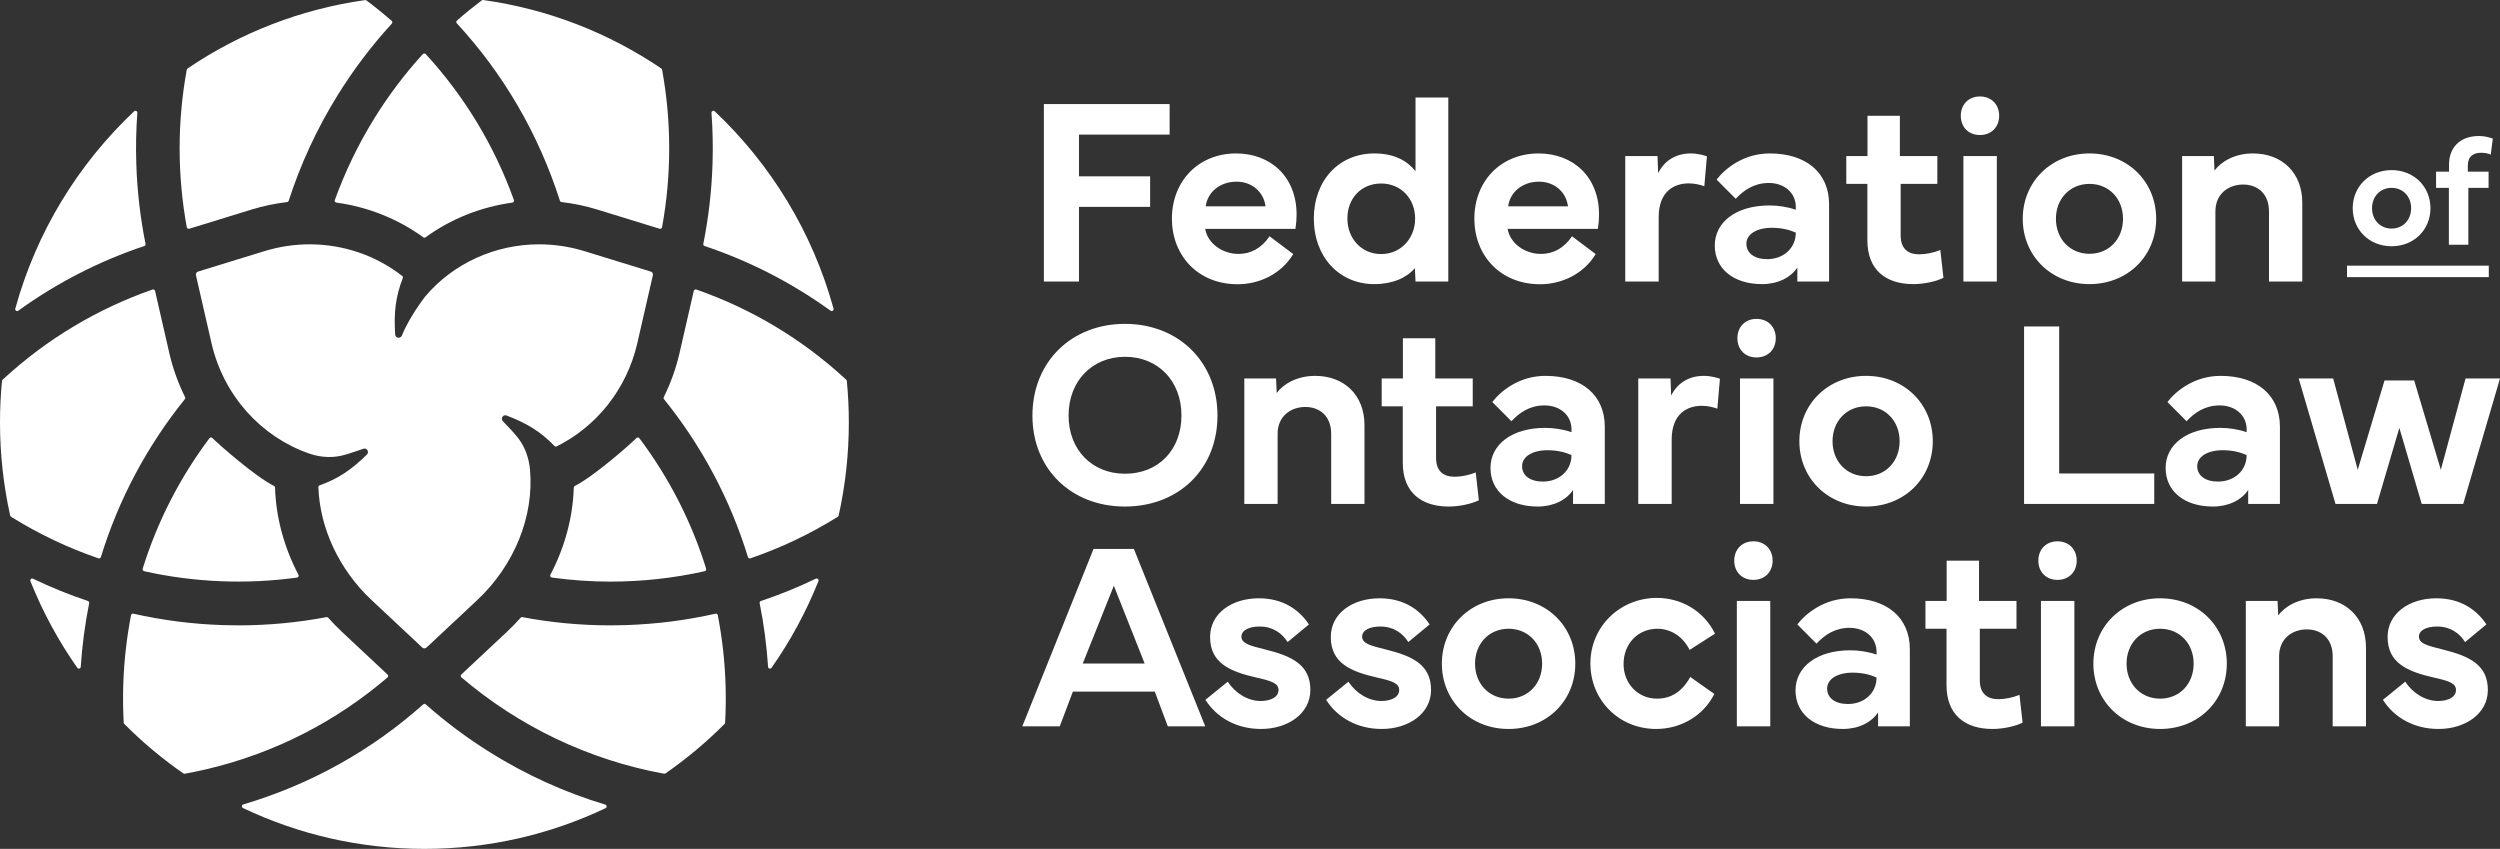 <svg width="268" height="91" viewBox="0 0 268 91" fill="none" xmlns="http://www.w3.org/2000/svg">
<rect x="0" y="0" width="268" height="91" fill="#333333" stroke="none"/>
<g clip-path="url(#clip0_50_2187)">
<path d="M111.904 11.154H125.384V14.432H115.667V18.901H123.293V22.178H115.667V30.177H111.904V11.154ZM125.627 23.439C125.641 19.334 128.541 16.449 132.513 16.449C136.194 16.449 138.995 18.929 138.995 23.005C138.995 23.495 138.954 24 138.87 24.532H129.195C129.461 26.115 131.064 27.221 132.764 27.221C134.089 27.221 135.232 26.605 136.096 25.33L138.634 27.235C137.379 29.336 135.037 30.471 132.681 30.471C128.387 30.471 125.627 27.361 125.627 23.439H125.627ZM135.664 22.122C135.483 20.623 134.256 19.475 132.555 19.475C130.785 19.475 129.447 20.595 129.251 22.122H135.664ZM147.325 16.449C149.471 16.449 150.852 17.233 151.744 18.354V10.454H155.257V30.177H151.744L151.674 28.748C150.782 29.784 149.29 30.457 147.325 30.457C143.532 30.457 140.842 27.501 140.842 23.439C140.842 19.349 143.532 16.449 147.325 16.449V16.449ZM144.439 23.425C144.439 25.554 145.93 27.235 148.063 27.235C150.168 27.235 151.702 25.554 151.702 23.425C151.702 21.282 150.168 19.671 148.063 19.671C145.93 19.671 144.439 21.254 144.439 23.425ZM158.05 23.439C158.064 19.334 160.964 16.449 164.936 16.449C168.617 16.449 171.418 18.929 171.418 23.005C171.418 23.495 171.377 24 171.293 24.532H161.618C161.884 26.115 163.487 27.221 165.187 27.221C166.512 27.221 167.655 26.605 168.519 25.33L171.057 27.235C169.802 29.336 167.46 30.471 165.104 30.471C160.81 30.471 158.05 27.361 158.05 23.439H158.05ZM168.087 22.122C167.906 20.623 166.679 19.475 164.978 19.475C163.208 19.475 161.87 20.595 161.674 22.122H168.087ZM174.227 16.729H177.685L177.754 18.564C178.437 17.164 179.734 16.449 181.239 16.449C182.034 16.449 182.703 16.659 182.982 16.757L182.703 19.965C182.34 19.839 181.755 19.657 181.044 19.657C179.469 19.657 177.81 20.511 177.81 23.285V30.177H174.227V16.729ZM183.824 26.325C183.824 23.789 186.138 22.024 189.693 22.024C190.613 22.024 191.645 22.178 192.509 22.487V22.178C192.509 20.694 191.31 19.615 189.61 19.615C188.062 19.615 186.947 20.371 186.069 21.31L184.02 19.251C184.925 18.074 186.905 16.449 189.721 16.449C193.638 16.449 196.078 18.536 196.078 21.898V30.177H192.676V28.678C191.952 29.77 190.571 30.457 188.885 30.457C185.846 30.457 183.824 28.818 183.824 26.325H183.824ZM187.212 26.129C187.212 27.137 188.076 27.781 189.442 27.781C191.157 27.781 192.509 26.633 192.509 24.938C191.854 24.644 191.004 24.419 189.945 24.419C188.313 24.419 187.212 25.106 187.212 26.129ZM197.923 19.713V16.729H200.196V12.414H203.667V16.729H207.682V19.713H203.751V25.246C203.751 26.647 204.531 27.263 205.73 27.263C206.399 27.263 207.25 27.109 208.003 26.801L208.337 29.784C207.514 30.191 206.19 30.457 205.103 30.457C202.161 30.457 200.182 28.93 200.182 25.765V19.713H197.923ZM212.247 10.341C213.46 10.341 214.31 11.182 214.31 12.414C214.31 13.633 213.46 14.474 212.247 14.474C211.034 14.474 210.198 13.633 210.198 12.414C210.198 11.196 211.034 10.341 212.247 10.341ZM210.477 30.177V16.729H214.059V30.177H210.477ZM216.839 23.453C216.839 19.489 219.892 16.449 223.991 16.449C228.104 16.449 231.142 19.489 231.142 23.453C231.142 27.431 228.104 30.457 223.991 30.457C219.892 30.457 216.839 27.431 216.839 23.453ZM223.991 27.207C226.096 27.207 227.587 25.61 227.587 23.453C227.587 21.31 226.096 19.713 223.991 19.713C221.9 19.713 220.395 21.31 220.395 23.453C220.395 25.61 221.9 27.207 223.991 27.207ZM233.923 30.177V16.729H237.324L237.394 18.284C238.091 17.346 239.527 16.449 241.52 16.449C244.615 16.449 246.804 18.494 246.804 21.73V30.177H243.235V22.654C243.235 20.791 242.036 19.783 240.461 19.783C238.885 19.783 237.491 20.791 237.491 22.654V30.177H233.923ZM252.211 22.317C252.211 20.008 253.99 18.236 256.378 18.236C258.774 18.236 260.544 20.008 260.544 22.317C260.544 24.635 258.774 26.398 256.378 26.398C253.99 26.398 252.211 24.635 252.211 22.317ZM256.378 24.504C257.604 24.504 258.473 23.574 258.473 22.317C258.473 21.069 257.604 20.138 256.378 20.138C255.16 20.138 254.282 21.069 254.282 22.317C254.282 23.574 255.16 24.504 256.378 24.504ZM261.146 20.138V18.4H262.535V17.633C262.535 15.919 263.608 14.58 265.751 14.58C266.393 14.58 266.848 14.728 267.229 14.858L267.01 16.572C266.694 16.433 266.337 16.376 265.971 16.376C265.159 16.376 264.549 16.743 264.549 17.756V18.4H266.775V20.138H264.606V26.235H262.519V20.138H261.146V20.138ZM251.602 29.706V28.481H266.799V29.706H251.602ZM110.677 44.552C110.677 38.794 114.859 34.718 120.589 34.718C126.346 34.718 130.514 38.808 130.514 44.552C130.514 50.294 126.346 54.301 120.589 54.301C114.859 54.301 110.677 50.294 110.677 44.552ZM120.603 50.785C124.143 50.785 126.652 48.264 126.652 44.538C126.652 40.839 124.143 38.248 120.603 38.248C117.09 38.248 114.552 40.839 114.552 44.538C114.552 48.264 117.104 50.785 120.603 50.785ZM133.391 54.021V40.573H136.793L136.862 42.128C137.559 41.19 138.995 40.293 140.989 40.293C144.083 40.293 146.272 42.338 146.272 45.574V54.021H142.703V46.498C142.703 44.635 141.504 43.627 139.929 43.627C138.353 43.627 136.96 44.635 136.96 46.498V54.021H133.391H133.391ZM148.118 43.557V40.573H150.391V36.259H153.862V40.573H157.877V43.557H153.946V49.09C153.946 50.491 154.726 51.107 155.925 51.107C156.594 51.107 157.445 50.953 158.198 50.645L158.532 53.629C157.71 54.035 156.386 54.301 155.298 54.301C152.356 54.301 150.377 52.774 150.377 49.609V43.557H148.118ZM159.779 50.169C159.779 47.633 162.093 45.868 165.648 45.868C166.568 45.868 167.6 46.023 168.464 46.331V46.023C168.464 44.538 167.265 43.459 165.564 43.459C164.017 43.459 162.902 44.215 162.024 45.154L159.974 43.095C160.88 41.918 162.86 40.293 165.676 40.293C169.593 40.293 172.033 42.38 172.033 45.742V54.021H168.631V52.522C167.906 53.614 166.526 54.301 164.839 54.301C161.8 54.301 159.779 52.663 159.779 50.169ZM163.167 49.973C163.167 50.981 164.031 51.626 165.397 51.626C167.111 51.626 168.464 50.477 168.464 48.782C167.809 48.488 166.958 48.264 165.899 48.264C164.268 48.264 163.167 48.95 163.167 49.973ZM175.622 40.573H179.079L179.148 42.408C179.832 41.008 181.128 40.293 182.634 40.293C183.428 40.293 184.098 40.503 184.376 40.601L184.098 43.809C183.735 43.683 183.15 43.501 182.438 43.501C180.864 43.501 179.204 44.355 179.204 47.129V54.021H175.622V40.573ZM188.299 34.185C189.512 34.185 190.362 35.026 190.362 36.259C190.362 37.477 189.512 38.318 188.299 38.318C187.086 38.318 186.25 37.477 186.25 36.259C186.25 35.041 187.086 34.185 188.299 34.185ZM186.529 54.021V40.573H190.112V54.021H186.529ZM192.892 47.297C192.892 43.333 195.945 40.293 200.044 40.293C204.157 40.293 207.195 43.333 207.195 47.297C207.195 51.275 204.157 54.301 200.044 54.301C195.945 54.301 192.892 51.275 192.892 47.297ZM200.044 51.051C202.149 51.051 203.64 49.454 203.64 47.297C203.64 45.154 202.149 43.557 200.044 43.557C197.953 43.557 196.448 45.154 196.448 47.297C196.448 49.454 197.953 51.051 200.044 51.051ZM230.935 54.021H216.98V34.998H220.744V50.757H230.935V54.021ZM232.154 50.169C232.154 47.633 234.468 45.868 238.022 45.868C238.942 45.868 239.974 46.023 240.839 46.331V46.023C240.839 44.538 239.64 43.459 237.939 43.459C236.392 43.459 235.277 44.215 234.398 45.154L232.349 43.095C233.255 41.918 235.235 40.293 238.05 40.293C241.968 40.293 244.407 42.38 244.407 45.742V54.021H241.006V52.522C240.281 53.614 238.901 54.301 237.214 54.301C234.175 54.301 232.154 52.663 232.154 50.169ZM235.541 49.973C235.541 50.981 236.406 51.626 237.771 51.626C239.486 51.626 240.839 50.477 240.839 48.782C240.183 48.488 239.333 48.264 238.274 48.264C236.642 48.264 235.541 48.95 235.541 49.973ZM246.42 40.573H250.115L252.749 50.365L255.621 40.783H258.8L261.657 50.365L264.306 40.573H268L264.055 54.021H259.608L257.21 45.868L254.812 54.021H250.365L246.42 40.573ZM109.59 77.865L117.229 58.843H121.551L129.204 77.865H125.189L123.795 74.139H115.013L113.604 77.865H109.59H109.59ZM122.708 71.128L119.404 62.792L116.072 71.128H122.708ZM131.618 73.074C132.427 74.335 133.793 75.147 135.145 75.147C136.218 75.147 137.055 74.727 137.055 73.971C137.055 73.256 136.344 73.004 134.713 72.64C131.785 71.982 129.722 71.043 129.722 68.284C129.722 65.762 132.036 64.137 134.95 64.137C137.668 64.137 139.355 65.482 140.317 66.939L138.031 68.83C137.445 67.891 136.455 67.163 135.033 67.163C133.876 67.163 133.082 67.569 133.082 68.242C133.082 68.97 133.932 69.208 135.591 69.615C138.574 70.343 140.47 71.309 140.47 73.971C140.47 76.507 138.045 78.145 135.187 78.145C132.552 78.145 130.433 76.926 129.221 75.022L131.618 73.074H131.618ZM144.557 73.074C145.366 74.335 146.732 75.147 148.084 75.147C149.157 75.147 149.994 74.727 149.994 73.971C149.994 73.256 149.283 73.004 147.652 72.64C144.724 71.982 142.661 71.043 142.661 68.284C142.661 65.762 144.975 64.137 147.889 64.137C150.607 64.137 152.294 65.482 153.256 66.939L150.97 68.83C150.384 67.891 149.394 67.163 147.972 67.163C146.815 67.163 146.021 67.569 146.021 68.242C146.021 68.97 146.871 69.208 148.53 69.615C151.513 70.343 153.409 71.309 153.409 73.971C153.409 76.507 150.984 78.145 148.126 78.145C145.491 78.145 143.372 76.926 142.16 75.022L144.557 73.074H144.557ZM154.569 71.141C154.569 67.177 157.622 64.137 161.72 64.137C165.833 64.137 168.872 67.177 168.872 71.141C168.872 75.119 165.833 78.145 161.72 78.145C157.622 78.145 154.569 75.119 154.569 71.141ZM161.72 74.895C163.825 74.895 165.317 73.298 165.317 71.141C165.317 68.998 163.825 67.401 161.72 67.401C159.629 67.401 158.124 68.998 158.124 71.141C158.124 73.298 159.629 74.895 161.72 74.895ZM170.491 71.114C170.491 67.177 173.656 64.095 177.628 64.095C180.138 64.095 182.619 65.412 183.846 67.933L181.128 69.67C180.347 68.116 178.981 67.401 177.684 67.401C175.538 67.401 174.046 69.054 174.046 71.183C174.046 73.27 175.579 74.895 177.628 74.895C179.078 74.895 180.291 74.209 181.197 72.57L183.776 74.391C182.549 76.842 180.054 78.145 177.545 78.145C173.53 78.145 170.491 75.035 170.491 71.114V71.114ZM187.96 58.03C189.173 58.03 190.024 58.871 190.024 60.103C190.024 61.321 189.173 62.163 187.96 62.163C186.748 62.163 185.911 61.321 185.911 60.103C185.911 58.885 186.748 58.03 187.96 58.03ZM186.19 77.865V64.418H189.773V77.865H186.19ZM192.48 74.013C192.48 71.477 194.794 69.712 198.349 69.712C199.269 69.712 200.301 69.867 201.165 70.175V69.867C201.165 68.382 199.966 67.303 198.266 67.303C196.718 67.303 195.603 68.06 194.725 68.998L192.675 66.939C193.581 65.762 195.561 64.137 198.377 64.137C202.294 64.137 204.734 66.225 204.734 69.587V77.865H201.332V76.366C200.607 77.459 199.227 78.145 197.54 78.145C194.501 78.145 192.48 76.507 192.48 74.013ZM195.868 73.817C195.868 74.825 196.732 75.47 198.098 75.47C199.812 75.47 201.165 74.321 201.165 72.626C200.51 72.332 199.659 72.108 198.6 72.108C196.969 72.108 195.868 72.794 195.868 73.817ZM206.408 67.401V64.418H208.681V60.103H212.152V64.418H216.167V67.401H212.236V72.934C212.236 74.335 213.016 74.952 214.215 74.952C214.884 74.952 215.735 74.797 216.488 74.489L216.822 77.473C215.999 77.879 214.675 78.145 213.588 78.145C210.646 78.145 208.667 76.618 208.667 73.453V67.401H206.408ZM220.56 58.03C221.773 58.03 222.623 58.871 222.623 60.103C222.623 61.321 221.773 62.163 220.56 62.163C219.347 62.163 218.511 61.321 218.511 60.103C218.511 58.885 219.347 58.03 220.56 58.03ZM218.79 77.865V64.417H222.373V77.865H218.79ZM224.411 71.141C224.411 67.177 227.464 64.137 231.563 64.137C235.676 64.137 238.714 67.177 238.714 71.141C238.714 75.119 235.676 78.145 231.563 78.145C227.464 78.145 224.411 75.119 224.411 71.141ZM231.563 74.895C233.668 74.895 235.159 73.298 235.159 71.141C235.159 68.998 233.668 67.401 231.563 67.401C229.472 67.401 227.967 68.998 227.967 71.141C227.967 73.298 229.472 74.895 231.563 74.895ZM240.752 77.865V64.417H244.154L244.223 65.972C244.92 65.034 246.356 64.137 248.35 64.137C251.444 64.137 253.633 66.182 253.633 69.418V77.865H250.064V70.343C250.064 68.48 248.865 67.471 247.29 67.471C245.714 67.471 244.321 68.48 244.321 70.343V77.865H240.752ZM257.846 73.074C258.654 74.335 260.02 75.147 261.373 75.147C262.446 75.147 263.282 74.727 263.282 73.971C263.282 73.256 262.572 73.004 260.94 72.64C258.013 71.982 255.95 71.043 255.95 68.284C255.95 65.762 258.264 64.137 261.177 64.137C263.895 64.137 265.583 65.482 266.544 66.939L264.258 68.83C263.673 67.891 262.683 67.163 261.261 67.163C260.104 67.163 259.31 67.569 259.31 68.242C259.31 68.97 260.16 69.208 261.818 69.615C264.802 70.343 266.698 71.309 266.698 73.971C266.698 76.507 264.272 78.145 261.415 78.145C258.779 78.145 256.661 76.926 255.448 75.022L257.846 73.074Z" fill="white"/>
<path d="M20.111 7.337C25.695 3.557 32.16 0.992 39.13 0.011C39.187 0.003 39.245 0.018 39.291 0.053C40.215 0.746 41.115 1.474 41.988 2.236C42.075 2.312 42.082 2.444 42.004 2.53C39.85 4.882 37.898 7.453 36.181 10.227C33.959 13.816 32.212 17.61 30.946 21.53C30.922 21.603 30.86 21.654 30.783 21.663C29.5 21.811 28.23 22.076 26.986 22.458L20.29 24.52C20.171 24.556 20.044 24.479 20.022 24.356C19.005 18.787 19 13.061 20.018 7.48C20.028 7.422 20.062 7.37 20.11 7.337L20.111 7.337ZM40.126 12.693C38.395 15.489 36.986 18.423 35.893 21.448C35.849 21.571 35.929 21.701 36.058 21.718C39.458 22.182 42.658 23.465 45.385 25.445C45.453 25.495 45.542 25.495 45.61 25.445C48.334 23.467 51.53 22.185 54.926 21.72C55.055 21.702 55.136 21.571 55.092 21.448C52.964 15.517 49.713 10.236 45.639 5.799C45.556 5.708 45.409 5.709 45.326 5.8C43.405 7.91 41.662 10.212 40.126 12.693L40.126 12.693ZM19.818 42.785C19.866 42.725 19.875 42.644 19.841 42.575C19.098 41.078 18.526 39.489 18.147 37.838L16.623 31.189C16.596 31.068 16.468 30.997 16.351 31.037C10.53 33.068 5.046 36.294 0.283 40.702C0.244 40.738 0.219 40.789 0.213 40.843C0.073 42.304 0 43.784 0 45.282C0 48.71 0.378 52.049 1.09 55.262C1.102 55.319 1.138 55.369 1.188 55.4C4.163 57.252 7.306 58.74 10.554 59.852C10.663 59.889 10.781 59.828 10.815 59.717C12.705 53.566 15.747 47.835 19.818 42.785L19.818 42.785ZM31.994 61.614C30.451 58.678 29.581 55.467 29.484 52.263C29.482 52.191 29.448 52.132 29.384 52.1C27.349 51.074 23.602 47.774 22.754 46.949C22.664 46.862 22.525 46.882 22.45 46.982C19.272 51.215 16.86 55.932 15.297 60.961C15.26 61.079 15.335 61.208 15.455 61.235C20.832 62.435 26.388 62.663 31.842 61.916C31.983 61.896 32.06 61.741 31.994 61.614H31.994ZM77.779 73.352C77.696 70.841 77.415 68.367 76.948 65.947C76.926 65.833 76.816 65.761 76.703 65.787C73.591 66.489 70.39 66.903 67.132 67.01C66.559 67.029 65.985 67.039 65.414 67.039C62.222 67.039 59.073 66.737 55.995 66.157C55.927 66.144 55.86 66.167 55.814 66.219C55.346 66.745 54.853 67.253 54.333 67.74L49.458 72.303C49.367 72.388 49.37 72.536 49.465 72.617C55.638 77.871 63.131 81.472 71.185 82.941C71.241 82.951 71.3 82.938 71.348 82.905C73.612 81.331 75.729 79.558 77.67 77.607C77.708 77.569 77.73 77.518 77.733 77.465C77.806 76.103 77.824 74.731 77.779 73.352V73.352ZM3.259 62.298C4.579 65.604 6.272 68.718 8.286 71.589C8.397 71.747 8.644 71.673 8.657 71.479C8.809 69.169 9.112 66.891 9.561 64.655C9.581 64.556 9.526 64.461 9.431 64.429C7.416 63.757 5.449 62.957 3.539 62.036C3.371 61.954 3.189 62.124 3.259 62.298L3.259 62.298ZM36.659 67.738C36.14 67.251 35.648 66.744 35.181 66.219C35.135 66.167 35.067 66.144 34.999 66.157C31.921 66.737 28.773 67.039 25.581 67.039C25.009 67.039 24.437 67.029 23.863 67.01C20.605 66.903 17.404 66.489 14.292 65.787C14.179 65.761 14.069 65.833 14.047 65.947C13.58 68.367 13.299 70.841 13.216 73.352C13.171 74.731 13.188 76.103 13.262 77.465C13.264 77.518 13.287 77.569 13.325 77.607C15.267 79.559 17.385 81.333 19.651 82.908C19.698 82.94 19.755 82.953 19.811 82.943C20.576 82.804 21.341 82.648 22.106 82.469C29.524 80.733 36.105 77.276 41.537 72.623C41.632 72.542 41.635 72.395 41.544 72.31L36.659 67.738L36.659 67.738ZM15.47 26.373C15.566 26.341 15.621 26.245 15.601 26.146C15.041 23.358 14.708 20.504 14.613 17.604C14.552 15.756 14.589 13.92 14.722 12.102C14.735 11.914 14.512 11.806 14.376 11.935C8.369 17.597 3.894 24.879 1.639 33.087C1.587 33.275 1.801 33.422 1.958 33.309C6.103 30.314 10.651 27.982 15.47 26.373H15.47ZM75.698 60.962C74.135 55.932 71.723 51.215 68.545 46.982C68.47 46.882 68.331 46.862 68.241 46.949C67.392 47.774 63.646 51.074 61.611 52.1C61.547 52.132 61.513 52.191 61.511 52.263C61.414 55.467 60.544 58.677 59.001 61.614C58.934 61.74 59.011 61.895 59.152 61.914C61.239 62.201 63.341 62.348 65.442 62.348C68.833 62.348 72.221 61.976 75.541 61.236C75.661 61.209 75.735 61.08 75.698 60.962ZM64.917 86.636C65.087 86.555 65.066 86.307 64.885 86.253C60.581 84.961 56.42 83.084 52.502 80.634C50.05 79.102 47.757 77.384 45.634 75.503C45.559 75.436 45.448 75.436 45.373 75.503C39.853 80.433 33.301 84.094 26.079 86.236C25.899 86.29 25.875 86.539 26.046 86.62C31.944 89.428 38.538 91 45.498 91C52.444 91 59.027 89.434 64.917 86.636ZM60.025 21.526C60.049 21.6 60.112 21.652 60.189 21.661C61.48 21.808 62.759 22.074 64.012 22.459L70.705 24.52C70.824 24.556 70.951 24.479 70.973 24.356C71.99 18.787 71.995 13.061 70.978 7.48C70.967 7.422 70.933 7.37 70.885 7.337C65.283 3.546 58.795 0.976 51.8 0.002C51.743 -0.006 51.684 0.009 51.639 0.044C50.729 0.729 49.843 1.449 48.985 2.203C48.898 2.279 48.892 2.413 48.971 2.498C53.975 7.915 57.742 14.378 60.025 21.526V21.526ZM81.434 64.655C81.883 66.891 82.186 69.169 82.338 71.479C82.35 71.673 82.598 71.747 82.709 71.589C84.723 68.718 86.416 65.604 87.736 62.298C87.806 62.124 87.624 61.954 87.455 62.036C85.545 62.957 83.579 63.757 81.564 64.429C81.469 64.461 81.414 64.556 81.434 64.655H81.434ZM89.807 55.401C89.857 55.37 89.892 55.32 89.905 55.263C90.617 52.05 90.995 48.71 90.995 45.282C90.995 43.784 90.922 42.304 90.781 40.843C90.776 40.789 90.751 40.738 90.711 40.702C85.949 36.293 80.465 33.066 74.644 31.036C74.528 30.995 74.4 31.067 74.372 31.188L72.847 37.841C72.468 39.49 71.897 41.078 71.154 42.575C71.12 42.644 71.129 42.725 71.177 42.786C75.248 47.836 78.29 53.567 80.181 59.719C80.215 59.83 80.333 59.892 80.442 59.854C83.689 58.742 86.832 57.254 89.807 55.401L89.807 55.401ZM76.619 11.935C76.483 11.806 76.26 11.914 76.273 12.102C76.406 13.92 76.443 15.756 76.382 17.604C76.287 20.504 75.954 23.358 75.394 26.146C75.374 26.245 75.429 26.341 75.525 26.373C80.344 27.982 84.891 30.314 89.037 33.309C89.194 33.422 89.408 33.275 89.356 33.087C87.101 24.879 82.626 17.597 76.619 11.935L76.619 11.935Z" fill="white"/>
<path d="M69.762 29.113L62.65 26.923C61.04 26.429 59.404 26.192 57.796 26.192C53.076 26.192 48.582 28.231 45.584 31.782C45.563 31.807 43.876 33.982 43.078 35.973C42.929 36.343 42.387 36.254 42.361 35.856C42.212 33.551 42.396 31.821 43.179 29.805C43.209 29.728 43.186 29.639 43.121 29.588C40.334 27.407 36.834 26.192 33.197 26.192C31.588 26.192 29.954 26.429 28.343 26.923L21.231 29.113C21.064 29.164 20.965 29.336 21.005 29.506L22.674 36.79C23.975 42.448 28.032 46.834 33.103 48.605C34.042 48.933 35.045 49.069 36.032 48.946C36.922 48.836 37.663 48.544 38.953 48.106C39.328 47.979 39.615 48.451 39.332 48.728C37.694 50.335 36.273 51.318 34.256 52.032C34.179 52.06 34.126 52.134 34.129 52.216C34.286 56.632 36.359 61.072 39.828 64.323L45.27 69.418C45.334 69.478 45.415 69.507 45.496 69.507C45.578 69.507 45.659 69.478 45.723 69.418L51.166 64.323C55.128 60.609 57.27 55.346 56.814 50.337C56.722 49.322 56.424 48.329 55.889 47.464C55.416 46.696 54.842 46.143 53.904 45.148C53.632 44.859 53.938 44.4 54.307 44.541C56.459 45.367 57.948 46.257 59.448 47.816C59.505 47.875 59.593 47.892 59.666 47.856C63.893 45.763 67.174 41.77 68.319 36.79L69.988 29.506C70.028 29.336 69.929 29.164 69.762 29.113L69.762 29.113Z" fill="white"/>
</g>
<defs>
<clipPath id="clip0_50_2187">
<rect width="268" height="91" fill="white"/>
</clipPath>
</defs>
</svg>
